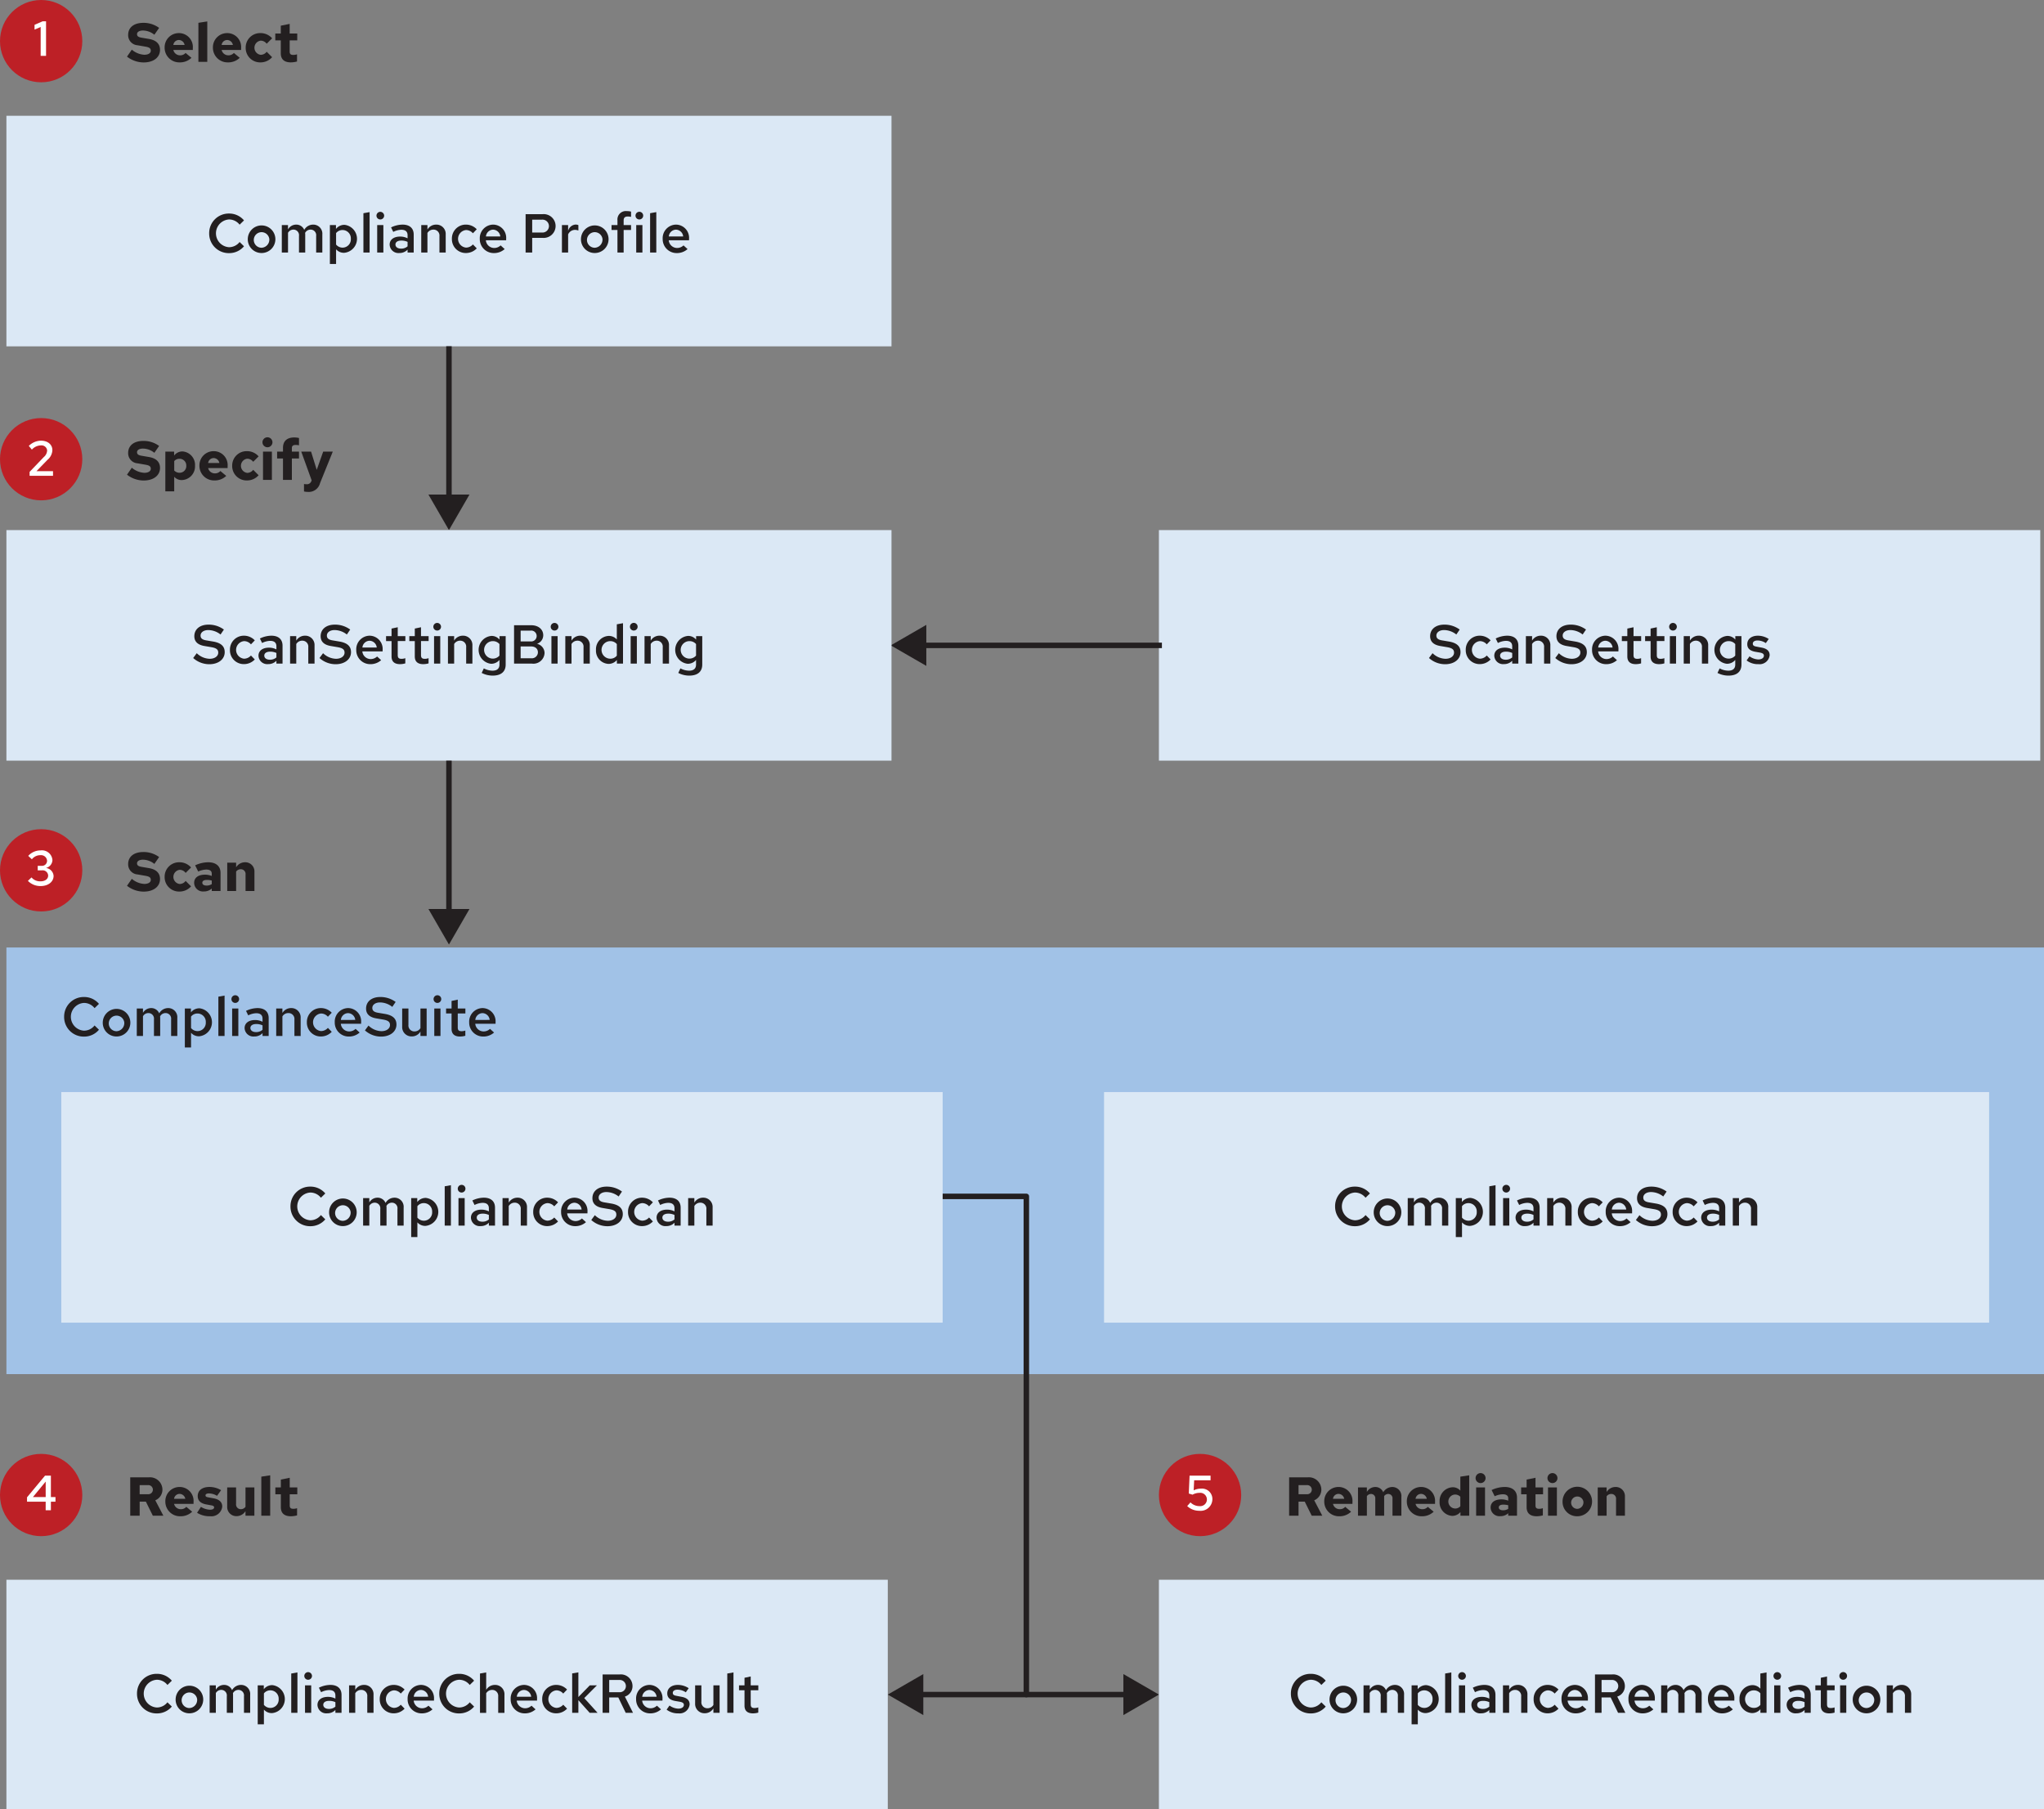 <svg xmlns="http://www.w3.org/2000/svg" width="372.517" height="329.826" viewBox="0 0 372.517 329.826">
  <rect x="0" y="0" width="372.517" height="329.826" fill="#808080" stroke="none"/>
  <defs>
    <style>
      .cls-1 {
        fill: #dbe8f5;
      }

      .cls-2 {
        fill: #fff;
      }

      .cls-3, .cls-7 {
        fill: none;
        stroke: #231f20;
      }

      .cls-3 {
        stroke-miterlimit: 10;
      }

      .cls-4 {
        fill: #231f20;
      }

      .cls-5 {
        fill: #bd2026;
      }

      .cls-6 {
        fill: #a1c2e7;
      }

      .cls-7 {
        stroke-linecap: round;
        stroke-linejoin: round;
      }
    </style>
  </defs>
  <g id="ScanSettings">
    <g>
      <rect class="cls-1" x="211.21" y="96.627" width="160.629" height="42.029"></rect>
      <g>
        <line class="cls-2" x1="162.343" y1="117.642" x2="211.757" y2="117.642"></line>
        <g>
          <line class="cls-3" x1="167.725" y1="117.642" x2="211.757" y2="117.642"></line>
          <polygon class="cls-4" points="168.82 121.381 162.343 117.642 168.82 113.902 168.82 121.381"></polygon>
        </g>
      </g>
      <g>
        <path class="cls-4" d="M380.172,143.99l.65-.879a3.5,3.5,0,0,0,2.359,1.019c.919,0,1.558-.469,1.558-1.119,0-.57-.338-.84-1.268-1l-1.29-.219c-1.209-.22-1.8-.82-1.8-1.779,0-1.27,1.01-2.109,2.579-2.109a4.665,4.665,0,0,1,2.809.9l-.611.9a3.666,3.666,0,0,0-2.238-.81c-.84,0-1.4.43-1.4,1,0,.509.32.769,1.079.889l1.25.21c1.409.25,2.068.869,2.068,1.929,0,1.289-1.14,2.2-2.809,2.2A4.406,4.406,0,0,1,380.172,143.99Z" transform="translate(-119.741 -24.044)"></path>
        <path class="cls-4" d="M386.872,142.511a2.527,2.527,0,0,1,2.529-2.589,2.708,2.708,0,0,1,2,.85l-.7.729a1.658,1.658,0,0,0-1.259-.589,1.608,1.608,0,0,0,0,3.2,1.681,1.681,0,0,0,1.259-.579l.7.719a2.708,2.708,0,0,1-2,.85A2.521,2.521,0,0,1,386.872,142.511Z" transform="translate(-119.741 -24.044)"></path>
        <path class="cls-4" d="M392.072,143.571c0-.9.74-1.469,1.919-1.469a2.936,2.936,0,0,1,1.349.319v-.56c0-.659-.38-1-1.149-1a3.462,3.462,0,0,0-1.459.39l-.4-.82a4.948,4.948,0,0,1,2.078-.51c1.31,0,2.049.66,2.049,1.82v3.268H395.34v-.52a2.021,2.021,0,0,1-1.489.61A1.6,1.6,0,0,1,392.072,143.571Zm2.089.729a1.744,1.744,0,0,0,1.179-.42v-.809a2.574,2.574,0,0,0-1.149-.24c-.65,0-1.06.27-1.06.72S393.531,144.3,394.161,144.3Z" transform="translate(-119.741 -24.044)"></path>
        <path class="cls-4" d="M397.832,140h1.129v.82a1.825,1.825,0,0,1,1.579-.9,1.69,1.69,0,0,1,1.749,1.789v3.3H401.15v-2.979a1.078,1.078,0,0,0-1.1-1.2,1.248,1.248,0,0,0-1.09.61v3.568h-1.129Z" transform="translate(-119.741 -24.044)"></path>
        <path class="cls-4" d="M403.192,143.99l.65-.879a3.5,3.5,0,0,0,2.358,1.019c.919,0,1.559-.469,1.559-1.119,0-.57-.339-.84-1.269-1l-1.29-.219c-1.209-.22-1.8-.82-1.8-1.779,0-1.27,1.01-2.109,2.58-2.109a4.664,4.664,0,0,1,2.808.9l-.61.9a3.666,3.666,0,0,0-2.238-.81c-.84,0-1.4.43-1.4,1,0,.509.32.769,1.079.889l1.25.21c1.409.25,2.069.869,2.069,1.929,0,1.289-1.14,2.2-2.809,2.2A4.4,4.4,0,0,1,403.192,143.99Z" transform="translate(-119.741 -24.044)"></path>
        <path class="cls-4" d="M409.892,142.511a2.472,2.472,0,0,1,2.438-2.589,2.407,2.407,0,0,1,2.368,2.589v.27H411a1.533,1.533,0,0,0,1.5,1.4,1.67,1.67,0,0,0,1.19-.47l.739.67a2.9,2.9,0,0,1-1.979.73A2.541,2.541,0,0,1,409.892,142.511Zm3.737-.429a1.362,1.362,0,0,0-1.309-1.24,1.346,1.346,0,0,0-1.309,1.24Z" transform="translate(-119.741 -24.044)"></path>
        <path class="cls-4" d="M416.321,143.71V140.9h-1V140h1v-1.379l1.129-.24V140h1.39v.9h-1.39v2.558c0,.49.191.68.7.68a2.145,2.145,0,0,0,.679-.119v.949a3.554,3.554,0,0,1-.97.14C416.851,145.11,416.321,144.63,416.321,143.71Z" transform="translate(-119.741 -24.044)"></path>
        <path class="cls-4" d="M420.561,143.71V140.9h-1V140h1v-1.379l1.13-.24V140h1.388v.9h-1.388v2.558c0,.49.189.68.7.68a2.132,2.132,0,0,0,.679-.119v.949a3.547,3.547,0,0,1-.969.14C421.091,145.11,420.561,144.63,420.561,143.71Z" transform="translate(-119.741 -24.044)"></path>
        <path class="cls-4" d="M423.942,138.293a.7.7,0,0,1,.7-.7.708.708,0,0,1,.7.7.7.7,0,0,1-.7.69A.693.693,0,0,1,423.942,138.293Zm.129,1.709H425.2v5.008h-1.129Z" transform="translate(-119.741 -24.044)"></path>
        <path class="cls-4" d="M426.6,140h1.129v.82a1.823,1.823,0,0,1,1.579-.9,1.69,1.69,0,0,1,1.749,1.789v3.3h-1.14v-2.979a1.078,1.078,0,0,0-1.1-1.2,1.245,1.245,0,0,0-1.089.61v3.568H426.6Z" transform="translate(-119.741 -24.044)"></path>
        <path class="cls-4" d="M432.751,146.709l.39-.83a3.453,3.453,0,0,0,1.569.42c.84,0,1.279-.38,1.279-1.11v-.849a1.956,1.956,0,0,1-1.539.7,2.552,2.552,0,0,1,.08-5.078,1.874,1.874,0,0,1,1.469.67V140h1.119v5.187c0,1.29-.839,2.01-2.358,2.01A4.354,4.354,0,0,1,432.751,146.709Zm3.238-3.158v-2.1a1.552,1.552,0,0,0-1.189-.54,1.594,1.594,0,1,0,1.189,2.639Z" transform="translate(-119.741 -24.044)"></path>
        <path class="cls-4" d="M438.062,144.43l.529-.749a2.915,2.915,0,0,0,1.609.569c.6,0,1.009-.28,1.009-.679,0-.31-.209-.47-.7-.57l-.88-.15c-.979-.18-1.449-.63-1.449-1.379,0-.94.769-1.55,1.939-1.55a3.614,3.614,0,0,1,1.969.6l-.53.75a2.709,2.709,0,0,0-1.509-.48c-.52,0-.859.22-.859.58,0,.319.179.46.7.549l.889.17c1,.18,1.48.64,1.48,1.389a1.839,1.839,0,0,1-2.049,1.63A3.346,3.346,0,0,1,438.062,144.43Z" transform="translate(-119.741 -24.044)"></path>
      </g>
    </g>
  </g>
  <g id="Select">
    <g>
      <g>
        <rect class="cls-1" x="1.168" y="21.105" width="161.307" height="42.029"></rect>
        <g>
          <line class="cls-3" x1="81.821" y1="63.11" x2="81.821" y2="91.245"></line>
          <polygon class="cls-4" points="78.081 90.151 81.821 96.627 85.561 90.151 78.081 90.151"></polygon>
        </g>
      </g>
      <g>
        <path class="cls-4" d="M157.863,66.577a3.566,3.566,0,0,1,3.619-3.608,3.513,3.513,0,0,1,2.728,1.249l-.8.78a2.45,2.45,0,0,0-1.928-.95,2.533,2.533,0,0,0,0,5.057,2.452,2.452,0,0,0,1.928-.949l.8.78a3.516,3.516,0,0,1-2.728,1.249A3.566,3.566,0,0,1,157.863,66.577Z" transform="translate(-119.741 -24.044)"></path>
        <path class="cls-4" d="M164.9,67.576a2.515,2.515,0,1,1,2.519,2.589A2.5,2.5,0,0,1,164.9,67.576Zm3.918,0a1.42,1.42,0,1,0-1.4,1.629A1.485,1.485,0,0,0,168.821,67.576Z" transform="translate(-119.741 -24.044)"></path>
        <path class="cls-4" d="M171.1,65.067h1.13v.79a1.713,1.713,0,0,1,1.478-.87,1.559,1.559,0,0,1,1.48.96,1.867,1.867,0,0,1,1.659-.96,1.655,1.655,0,0,1,1.638,1.809v3.279H177.36V67.046a1.013,1.013,0,0,0-1.01-1.149,1.124,1.124,0,0,0-1,.6c.009.1.019.2.019.3v3.279h-1.138V67.046a1.014,1.014,0,0,0-1.01-1.149,1.126,1.126,0,0,0-.989.58v3.6H171.1Z" transform="translate(-119.741 -24.044)"></path>
        <path class="cls-4" d="M179.862,65.067h1.11v.71a1.934,1.934,0,0,1,1.559-.75,2.563,2.563,0,0,1-.07,5.1,1.883,1.883,0,0,1-1.469-.64v2.679h-1.13Zm3.819,2.509a1.514,1.514,0,0,0-1.489-1.6,1.484,1.484,0,0,0-1.2.56v2.088a1.543,1.543,0,0,0,1.2.56A1.511,1.511,0,0,0,183.681,67.576Z" transform="translate(-119.741 -24.044)"></path>
        <path class="cls-4" d="M185.973,62.909l1.129-.2v7.366h-1.129Z" transform="translate(-119.741 -24.044)"></path>
        <path class="cls-4" d="M188.353,63.358a.7.7,0,0,1,.7-.7.708.708,0,0,1,.7.7.7.7,0,0,1-.7.69A.693.693,0,0,1,188.353,63.358Zm.13,1.709h1.128v5.008h-1.128Z" transform="translate(-119.741 -24.044)"></path>
        <path class="cls-4" d="M190.753,68.636c0-.9.739-1.469,1.919-1.469a2.939,2.939,0,0,1,1.349.319v-.56c0-.659-.38-1-1.15-1a3.462,3.462,0,0,0-1.459.39l-.4-.82a4.948,4.948,0,0,1,2.078-.51c1.31,0,2.049.66,2.049,1.82v3.268h-1.119v-.52a2.023,2.023,0,0,1-1.49.61A1.6,1.6,0,0,1,190.753,68.636Zm2.089.729a1.744,1.744,0,0,0,1.179-.42v-.809a2.578,2.578,0,0,0-1.15-.24c-.649,0-1.059.27-1.059.72S192.212,69.365,192.842,69.365Z" transform="translate(-119.741 -24.044)"></path>
        <path class="cls-4" d="M196.513,65.067h1.129v.82a1.824,1.824,0,0,1,1.579-.9,1.69,1.69,0,0,1,1.749,1.789v3.3h-1.14V67.1a1.078,1.078,0,0,0-1.1-1.2,1.247,1.247,0,0,0-1.09.61v3.568h-1.129Z" transform="translate(-119.741 -24.044)"></path>
        <path class="cls-4" d="M202.1,67.576a2.526,2.526,0,0,1,2.528-2.589,2.708,2.708,0,0,1,2,.85l-.7.729a1.66,1.66,0,0,0-1.26-.589,1.608,1.608,0,0,0,0,3.2,1.683,1.683,0,0,0,1.26-.579l.7.719a2.708,2.708,0,0,1-2,.85A2.52,2.52,0,0,1,202.1,67.576Z" transform="translate(-119.741 -24.044)"></path>
        <path class="cls-4" d="M207.183,67.576a2.472,2.472,0,0,1,2.438-2.589,2.407,2.407,0,0,1,2.368,2.589v.27h-3.7a1.533,1.533,0,0,0,1.5,1.4,1.67,1.67,0,0,0,1.19-.47l.739.67a2.9,2.9,0,0,1-1.979.73A2.541,2.541,0,0,1,207.183,67.576Zm3.737-.43a1.362,1.362,0,0,0-1.309-1.239,1.345,1.345,0,0,0-1.309,1.239Z" transform="translate(-119.741 -24.044)"></path>
        <path class="cls-4" d="M215.532,63.079h3.128a2.17,2.17,0,1,1,0,4.327h-1.928v2.669h-1.2Zm2.939,3.348a1.177,1.177,0,1,0,.01-2.339h-1.749v2.339Z" transform="translate(-119.741 -24.044)"></path>
        <path class="cls-4" d="M222.152,65.067h1.129v1.08a1.5,1.5,0,0,1,1.379-1.169,1.3,1.3,0,0,1,.491.1v.989a1.805,1.805,0,0,0-.621-.12,1.366,1.366,0,0,0-1.249.829v3.3h-1.129Z" transform="translate(-119.741 -24.044)"></path>
        <path class="cls-4" d="M225.622,67.576a2.515,2.515,0,1,1,2.519,2.589A2.5,2.5,0,0,1,225.622,67.576Zm3.918,0a1.42,1.42,0,1,0-1.4,1.629A1.485,1.485,0,0,0,229.54,67.576Z" transform="translate(-119.741 -24.044)"></path>
        <path class="cls-4" d="M232.272,65.967h-1.079v-.9h1.079v-.859A1.532,1.532,0,0,1,234,62.529a2.7,2.7,0,0,1,.75.09v.959a2.759,2.759,0,0,0-.6-.07c-.52,0-.75.23-.75.72v.839h1.349v.9H233.4v4.108h-1.129Z" transform="translate(-119.741 -24.044)"></path>
        <path class="cls-4" d="M235.562,63.358a.7.7,0,1,1,.7.69A.693.693,0,0,1,235.562,63.358Zm.13,1.709h1.129v5.008h-1.129Z" transform="translate(-119.741 -24.044)"></path>
        <path class="cls-4" d="M238.221,62.909l1.13-.2v7.366h-1.13Z" transform="translate(-119.741 -24.044)"></path>
        <path class="cls-4" d="M240.512,67.576a2.472,2.472,0,0,1,2.438-2.589,2.407,2.407,0,0,1,2.369,2.589v.27h-3.7a1.534,1.534,0,0,0,1.5,1.4,1.668,1.668,0,0,0,1.19-.47l.739.67a2.894,2.894,0,0,1-1.979.73A2.541,2.541,0,0,1,240.512,67.576Zm3.738-.43a1.363,1.363,0,0,0-1.309-1.239,1.345,1.345,0,0,0-1.31,1.239Z" transform="translate(-119.741 -24.044)"></path>
      </g>
      <circle class="cls-5" cx="7.5" cy="7.5" r="7.5"></circle>
      <g>
        <path class="cls-4" d="M142.886,34.365l.879-1.269a3.844,3.844,0,0,0,2.269.929c.74,0,1.189-.3,1.189-.739,0-.41-.239-.61-.919-.73l-1.489-.26a1.843,1.843,0,0,1-1.719-1.879c0-1.359,1.039-2.209,2.778-2.209a4.747,4.747,0,0,1,2.868.92l-.869,1.249a3.338,3.338,0,0,0-2.089-.77c-.679,0-1.069.28-1.069.66,0,.36.229.54.789.64l1.4.24c1.31.22,2,.909,2,1.978,0,1.37-1.159,2.3-2.988,2.3A4.959,4.959,0,0,1,142.886,34.365Z" transform="translate(-119.741 -24.044)"></path>
        <path class="cls-4" d="M149.745,32.746a2.585,2.585,0,0,1,2.6-2.669,2.532,2.532,0,0,1,2.539,2.729v.35h-3.549a1.239,1.239,0,0,0,1.21.969,1.278,1.278,0,0,0,1.02-.43l1.069.89a3.01,3.01,0,0,1-2.169.83A2.667,2.667,0,0,1,149.745,32.746Zm3.638-.51a1.082,1.082,0,0,0-1.049-.9,1.016,1.016,0,0,0-1,.9Z" transform="translate(-119.741 -24.044)"></path>
        <path class="cls-4" d="M155.9,28.2l1.618-.249v7.365H155.9Z" transform="translate(-119.741 -24.044)"></path>
        <path class="cls-4" d="M158.545,32.746a2.585,2.585,0,0,1,2.6-2.669,2.532,2.532,0,0,1,2.539,2.729v.35h-3.549a1.238,1.238,0,0,0,1.21.969,1.275,1.275,0,0,0,1.019-.43l1.07.89a3.01,3.01,0,0,1-2.169.83A2.667,2.667,0,0,1,158.545,32.746Zm3.638-.51a1.083,1.083,0,0,0-1.049-.9,1.016,1.016,0,0,0-1,.9Z" transform="translate(-119.741 -24.044)"></path>
        <path class="cls-4" d="M164.516,32.746a2.625,2.625,0,0,1,2.668-2.669,2.792,2.792,0,0,1,2.149.95l-.99.989a1.346,1.346,0,0,0-1.1-.559,1.3,1.3,0,0,0,0,2.578,1.348,1.348,0,0,0,1.1-.559l.99.989a2.792,2.792,0,0,1-2.149.95A2.625,2.625,0,0,1,164.516,32.746Z" transform="translate(-119.741 -24.044)"></path>
        <path class="cls-4" d="M170.914,33.755V31.407h-1v-1.25h1V28.728l1.619-.33v1.759h1.38v1.25h-1.38v2.029c0,.459.18.619.68.619a2.17,2.17,0,0,0,.66-.11v1.309a4.507,4.507,0,0,1-1.109.161C171.544,35.415,170.914,34.854,170.914,33.755Z" transform="translate(-119.741 -24.044)"></path>
      </g>
      <path class="cls-2" d="M127.151,28.963l-1.116.477v-.873l1.477-.639h.621v6.3h-.982Z" transform="translate(-119.741 -24.044)"></path>
    </g>
  </g>
  <g id="Specify">
    <g>
      <rect class="cls-1" x="1.168" y="96.627" width="161.307" height="42.029"></rect>
      <g>
        <line class="cls-3" x1="81.821" y1="138.656" x2="81.821" y2="166.791"></line>
        <polygon class="cls-4" points="78.081 165.697 81.821 172.174 85.561 165.697 78.081 165.697"></polygon>
      </g>
      <g>
        <path class="cls-4" d="M154.948,143.99l.651-.879a3.5,3.5,0,0,0,2.358,1.019c.919,0,1.559-.469,1.559-1.119,0-.57-.339-.84-1.269-1l-1.29-.219c-1.209-.22-1.8-.82-1.8-1.779,0-1.27,1.01-2.109,2.579-2.109a4.665,4.665,0,0,1,2.809.9l-.61.9a3.671,3.671,0,0,0-2.239-.81c-.839,0-1.4.43-1.4,1,0,.509.32.769,1.079.889l1.25.21c1.409.25,2.068.869,2.068,1.929,0,1.289-1.139,2.2-2.808,2.2A4.406,4.406,0,0,1,154.948,143.99Z" transform="translate(-119.741 -24.044)"></path>
        <path class="cls-4" d="M161.649,142.511a2.526,2.526,0,0,1,2.528-2.589,2.708,2.708,0,0,1,2,.85l-.7.729a1.661,1.661,0,0,0-1.26-.589,1.608,1.608,0,0,0,0,3.2,1.685,1.685,0,0,0,1.26-.579l.7.719a2.708,2.708,0,0,1-2,.85A2.52,2.52,0,0,1,161.649,142.511Z" transform="translate(-119.741 -24.044)"></path>
        <path class="cls-4" d="M166.849,143.571c0-.9.739-1.469,1.919-1.469a2.935,2.935,0,0,1,1.348.319v-.56c0-.659-.38-1-1.149-1a3.462,3.462,0,0,0-1.459.39l-.4-.82a4.948,4.948,0,0,1,2.078-.51c1.309,0,2.048.66,2.048,1.82v3.268h-1.119v-.52a2.019,2.019,0,0,1-1.489.61A1.594,1.594,0,0,1,166.849,143.571Zm2.089.729a1.741,1.741,0,0,0,1.178-.42v-.809a2.571,2.571,0,0,0-1.149-.24c-.649,0-1.06.27-1.06.72S168.308,144.3,168.938,144.3Z" transform="translate(-119.741 -24.044)"></path>
        <path class="cls-4" d="M172.609,140h1.128v.82a1.826,1.826,0,0,1,1.58-.9,1.69,1.69,0,0,1,1.749,1.789v3.3h-1.14v-2.979a1.078,1.078,0,0,0-1.1-1.2,1.248,1.248,0,0,0-1.09.61v3.568h-1.128Z" transform="translate(-119.741 -24.044)"></path>
        <path class="cls-4" d="M177.968,143.99l.65-.879a3.5,3.5,0,0,0,2.359,1.019c.919,0,1.558-.469,1.558-1.119,0-.57-.339-.84-1.268-1l-1.29-.219c-1.209-.22-1.8-.82-1.8-1.779,0-1.27,1.01-2.109,2.579-2.109a4.665,4.665,0,0,1,2.809.9l-.611.9a3.666,3.666,0,0,0-2.238-.81c-.84,0-1.4.43-1.4,1,0,.509.32.769,1.079.889l1.25.21c1.409.25,2.068.869,2.068,1.929,0,1.289-1.14,2.2-2.809,2.2A4.406,4.406,0,0,1,177.968,143.99Z" transform="translate(-119.741 -24.044)"></path>
        <path class="cls-4" d="M184.668,142.511a2.473,2.473,0,0,1,2.439-2.589,2.407,2.407,0,0,1,2.368,2.589v.27h-3.7a1.533,1.533,0,0,0,1.5,1.4,1.668,1.668,0,0,0,1.19-.47l.739.67a2.893,2.893,0,0,1-1.978.73A2.542,2.542,0,0,1,184.668,142.511Zm3.737-.429a1.361,1.361,0,0,0-1.308-1.24,1.346,1.346,0,0,0-1.31,1.24Z" transform="translate(-119.741 -24.044)"></path>
        <path class="cls-4" d="M191.1,143.71V140.9h-1V140h1v-1.379l1.129-.24V140h1.389v.9h-1.389v2.558c0,.49.19.68.7.68a2.146,2.146,0,0,0,.68-.119v.949a3.554,3.554,0,0,1-.97.14C191.627,145.11,191.1,144.63,191.1,143.71Z" transform="translate(-119.741 -24.044)"></path>
        <path class="cls-4" d="M195.337,143.71V140.9h-1V140h1v-1.379l1.13-.24V140h1.389v.9h-1.389v2.558c0,.49.189.68.7.68a2.142,2.142,0,0,0,.68-.119v.949a3.554,3.554,0,0,1-.97.14C195.867,145.11,195.337,144.63,195.337,143.71Z" transform="translate(-119.741 -24.044)"></path>
        <path class="cls-4" d="M198.718,138.293a.7.7,0,0,1,.7-.7.708.708,0,0,1,.7.7.7.7,0,0,1-.7.69A.693.693,0,0,1,198.718,138.293Zm.13,1.709h1.129v5.008h-1.129Z" transform="translate(-119.741 -24.044)"></path>
        <path class="cls-4" d="M201.378,140h1.129v.82a1.825,1.825,0,0,1,1.579-.9,1.69,1.69,0,0,1,1.749,1.789v3.3H204.7v-2.979a1.078,1.078,0,0,0-1.1-1.2,1.248,1.248,0,0,0-1.09.61v3.568h-1.129Z" transform="translate(-119.741 -24.044)"></path>
        <path class="cls-4" d="M207.527,146.709l.39-.83a3.453,3.453,0,0,0,1.569.42c.84,0,1.28-.38,1.28-1.11v-.849a1.958,1.958,0,0,1-1.539.7,2.552,2.552,0,0,1,.08-5.078,1.877,1.877,0,0,1,1.469.67V140H211.9v5.187c0,1.29-.839,2.01-2.359,2.01A4.357,4.357,0,0,1,207.527,146.709Zm3.239-3.158v-2.1a1.554,1.554,0,0,0-1.19-.54,1.594,1.594,0,1,0,1.19,2.639Z" transform="translate(-119.741 -24.044)"></path>
        <path class="cls-4" d="M213.427,138.014h3.119c1.309,0,2.2.749,2.2,1.839a1.649,1.649,0,0,1-1.139,1.549,1.742,1.742,0,0,1,1.38,1.659,2.041,2.041,0,0,1-2.309,1.949h-3.249Zm2.989,2.948a.994.994,0,1,0,0-1.969h-1.789v1.969Zm.11,3.068a1.1,1.1,0,0,0,1.249-1.079c0-.65-.48-1.07-1.249-1.07h-1.9v2.149Z" transform="translate(-119.741 -24.044)"></path>
        <path class="cls-4" d="M220.108,138.293a.7.7,0,0,1,.7-.7.708.708,0,0,1,.7.7.7.7,0,0,1-.7.69A.693.693,0,0,1,220.108,138.293Zm.129,1.709h1.129v5.008h-1.129Z" transform="translate(-119.741 -24.044)"></path>
        <path class="cls-4" d="M222.768,140H223.9v.82a1.823,1.823,0,0,1,1.579-.9,1.69,1.69,0,0,1,1.749,1.789v3.3h-1.14v-2.979a1.078,1.078,0,0,0-1.1-1.2,1.245,1.245,0,0,0-1.089.61v3.568h-1.129Z" transform="translate(-119.741 -24.044)"></path>
        <path class="cls-4" d="M228.358,142.511a2.426,2.426,0,0,1,2.338-2.549,1.916,1.916,0,0,1,1.459.65v-2.768l1.129-.2v7.366h-1.119v-.66a1.954,1.954,0,0,1-1.549.71A2.4,2.4,0,0,1,228.358,142.511Zm3.8,1.05v-2.109a1.552,1.552,0,0,0-1.189-.54,1.6,1.6,0,0,0,0,3.2A1.473,1.473,0,0,0,232.155,143.561Z" transform="translate(-119.741 -24.044)"></path>
        <path class="cls-4" d="M234.547,138.293a.7.7,0,1,1,.7.69A.694.694,0,0,1,234.547,138.293Zm.13,1.709h1.13v5.008h-1.13Z" transform="translate(-119.741 -24.044)"></path>
        <path class="cls-4" d="M237.206,140h1.13v.82a1.825,1.825,0,0,1,1.579-.9,1.69,1.69,0,0,1,1.749,1.789v3.3h-1.139v-2.979a1.079,1.079,0,0,0-1.1-1.2,1.247,1.247,0,0,0-1.089.61v3.568h-1.13Z" transform="translate(-119.741 -24.044)"></path>
        <path class="cls-4" d="M243.357,146.709l.389-.83a3.457,3.457,0,0,0,1.57.42c.839,0,1.279-.38,1.279-1.11v-.849a1.955,1.955,0,0,1-1.539.7,2.552,2.552,0,0,1,.08-5.078,1.875,1.875,0,0,1,1.469.67V140h1.12v5.187c0,1.29-.84,2.01-2.36,2.01A4.35,4.35,0,0,1,243.357,146.709Zm3.238-3.158v-2.1a1.554,1.554,0,0,0-1.19-.54,1.594,1.594,0,1,0,1.19,2.639Z" transform="translate(-119.741 -24.044)"></path>
      </g>
      <circle class="cls-5" cx="7.5" cy="83.706" r="7.5"></circle>
      <g>
        <path class="cls-4" d="M142.886,110.571l.879-1.269a3.844,3.844,0,0,0,2.269.929c.74,0,1.189-.3,1.189-.739,0-.41-.239-.61-.919-.73l-1.489-.26a1.843,1.843,0,0,1-1.719-1.879c0-1.359,1.039-2.208,2.778-2.208a4.747,4.747,0,0,1,2.868.919l-.869,1.249a3.338,3.338,0,0,0-2.089-.77c-.679,0-1.069.28-1.069.66,0,.36.229.54.789.64l1.4.24c1.31.22,2,.909,2,1.979,0,1.369-1.159,2.3-2.988,2.3A4.959,4.959,0,0,1,142.886,110.571Z" transform="translate(-119.741 -24.044)"></path>
        <path class="cls-4" d="M149.875,106.363h1.6v.72a1.9,1.9,0,0,1,1.528-.75,2.458,2.458,0,0,1,2.279,2.619,2.486,2.486,0,0,1-2.4,2.6,1.8,1.8,0,0,1-1.39-.6v2.658h-1.619Zm3.818,2.579a1.219,1.219,0,0,0-1.229-1.269,1.249,1.249,0,0,0-.97.419v1.72a1.331,1.331,0,0,0,.97.409A1.216,1.216,0,0,0,153.693,108.942Z" transform="translate(-119.741 -24.044)"></path>
        <path class="cls-4" d="M156.085,108.952a2.585,2.585,0,0,1,2.6-2.669,2.532,2.532,0,0,1,2.539,2.729v.35h-3.549a1.238,1.238,0,0,0,1.21.969,1.275,1.275,0,0,0,1.019-.43l1.07.89a3.01,3.01,0,0,1-2.169.83A2.667,2.667,0,0,1,156.085,108.952Zm3.638-.51a1.083,1.083,0,0,0-1.049-.9,1.016,1.016,0,0,0-1,.9Z" transform="translate(-119.741 -24.044)"></path>
        <path class="cls-4" d="M162.056,108.952a2.625,2.625,0,0,1,2.668-2.669,2.792,2.792,0,0,1,2.149.95l-.99.989a1.348,1.348,0,0,0-1.1-.559,1.3,1.3,0,0,0,0,2.578,1.348,1.348,0,0,0,1.1-.559l.99.989a2.792,2.792,0,0,1-2.149.95A2.625,2.625,0,0,1,162.056,108.952Z" transform="translate(-119.741 -24.044)"></path>
        <path class="cls-4" d="M167.575,104.664a.91.91,0,1,1,.91.91A.913.913,0,0,1,167.575,104.664Zm.1,1.7h1.619v5.158h-1.619Z" transform="translate(-119.741 -24.044)"></path>
        <path class="cls-4" d="M171.315,107.613h-1.07v-1.25h1.07v-.679c0-1.229.729-1.9,2.058-1.9a3.7,3.7,0,0,1,.86.1v1.329a3.249,3.249,0,0,0-.621-.06c-.459,0-.678.18-.678.56v.649h1.3v1.25h-1.3v3.908h-1.619Z" transform="translate(-119.741 -24.044)"></path>
        <path class="cls-4" d="M175.145,113.629V112.27a2.972,2.972,0,0,0,.479.04.826.826,0,0,0,.84-.519l.08-.17-1.9-5.258h1.789l1.03,3.328,1.179-3.328h1.749l-2.319,5.737a2.123,2.123,0,0,1-2.258,1.609A3.28,3.28,0,0,1,175.145,113.629Z" transform="translate(-119.741 -24.044)"></path>
      </g>
      <path class="cls-2" d="M125.136,110.061l2.584-2.7a1.67,1.67,0,0,0,.612-1.206,1.023,1.023,0,0,0-1.143-.919,2.261,2.261,0,0,0-1.639.765l-.559-.675a3.209,3.209,0,0,1,2.215-.954c1.234,0,2.08.7,2.08,1.729a2.4,2.4,0,0,1-.891,1.764l-2.008,2.071,3.016-.009v.846h-4.267Z" transform="translate(-119.741 -24.044)"></path>
    </g>
  </g>
  <g id="Scan">
    <g>
      <rect class="cls-6" x="1.168" y="172.711" width="371.35" height="77.769"></rect>
      <polyline class="cls-7" points="171.797 218.082 187.05 218.082 187.05 308.895"></polyline>
      <rect class="cls-1" x="11.168" y="199.068" width="160.629" height="42.029"></rect>
      <rect class="cls-1" x="201.21" y="199.068" width="161.307" height="42.029"></rect>
      <g>
        <path class="cls-4" d="M131.43,209.39a3.565,3.565,0,0,1,3.618-3.608,3.515,3.515,0,0,1,2.728,1.249l-.8.78a2.452,2.452,0,0,0-1.929-.95,2.533,2.533,0,0,0,0,5.058,2.452,2.452,0,0,0,1.929-.95l.8.78A3.512,3.512,0,0,1,135.048,213,3.565,3.565,0,0,1,131.43,209.39Z" transform="translate(-119.741 -24.044)"></path>
        <path class="cls-4" d="M138.47,210.39a2.515,2.515,0,1,1,2.518,2.588A2.494,2.494,0,0,1,138.47,210.39Zm3.918,0a1.42,1.42,0,1,0-1.4,1.629A1.486,1.486,0,0,0,142.388,210.39Z" transform="translate(-119.741 -24.044)"></path>
        <path class="cls-4" d="M144.669,207.881h1.13v.789a1.714,1.714,0,0,1,1.478-.869,1.56,1.56,0,0,1,1.48.959,1.869,1.869,0,0,1,1.659-.959,1.656,1.656,0,0,1,1.639,1.809v3.278h-1.129V209.86a1.014,1.014,0,0,0-1.01-1.15,1.124,1.124,0,0,0-1,.6c.01.1.02.2.02.3v3.278H147.8V209.86a1.014,1.014,0,0,0-1.01-1.15,1.126,1.126,0,0,0-.989.58v3.6h-1.13Z" transform="translate(-119.741 -24.044)"></path>
        <path class="cls-4" d="M153.429,207.881h1.109v.709a1.938,1.938,0,0,1,1.56-.749,2.563,2.563,0,0,1-.071,5.1,1.881,1.881,0,0,1-1.468-.64v2.679h-1.13Zm3.818,2.509a1.513,1.513,0,0,0-1.489-1.6,1.481,1.481,0,0,0-1.2.559v2.089a1.541,1.541,0,0,0,1.2.56A1.511,1.511,0,0,0,157.247,210.39Z" transform="translate(-119.741 -24.044)"></path>
        <path class="cls-4" d="M159.539,205.722l1.129-.2v7.366h-1.129Z" transform="translate(-119.741 -24.044)"></path>
        <path class="cls-4" d="M161.919,206.172a.7.7,0,1,1,.7.689A.693.693,0,0,1,161.919,206.172Zm.13,1.709h1.129v5.007h-1.129Z" transform="translate(-119.741 -24.044)"></path>
        <path class="cls-4" d="M164.319,211.449c0-.9.74-1.469,1.919-1.469a2.938,2.938,0,0,1,1.349.32v-.56c0-.66-.38-1-1.149-1a3.462,3.462,0,0,0-1.459.39l-.4-.819a4.948,4.948,0,0,1,2.078-.51c1.31,0,2.049.659,2.049,1.819v3.268h-1.119v-.519a2.024,2.024,0,0,1-1.489.609A1.6,1.6,0,0,1,164.319,211.449Zm2.089.73a1.742,1.742,0,0,0,1.179-.42v-.81a2.574,2.574,0,0,0-1.149-.24c-.65,0-1.06.27-1.06.72S165.778,212.179,166.408,212.179Z" transform="translate(-119.741 -24.044)"></path>
        <path class="cls-4" d="M170.079,207.881h1.129v.82a1.825,1.825,0,0,1,1.579-.9,1.69,1.69,0,0,1,1.749,1.789v3.3H173.4V209.91a1.079,1.079,0,0,0-1.1-1.2,1.248,1.248,0,0,0-1.09.61v3.568h-1.129Z" transform="translate(-119.741 -24.044)"></path>
        <path class="cls-4" d="M175.669,210.39A2.526,2.526,0,0,1,178.2,207.8a2.709,2.709,0,0,1,2,.849l-.7.73a1.655,1.655,0,0,0-1.26-.589,1.608,1.608,0,0,0,0,3.2,1.679,1.679,0,0,0,1.26-.58l.7.719a2.706,2.706,0,0,1-2,.85A2.52,2.52,0,0,1,175.669,210.39Z" transform="translate(-119.741 -24.044)"></path>
        <path class="cls-4" d="M180.749,210.39a2.473,2.473,0,0,1,2.439-2.589,2.407,2.407,0,0,1,2.368,2.589v.269h-3.7a1.532,1.532,0,0,0,1.5,1.4,1.668,1.668,0,0,0,1.189-.47l.739.669a2.891,2.891,0,0,1-1.978.73A2.541,2.541,0,0,1,180.749,210.39Zm3.737-.43a1.36,1.36,0,0,0-1.308-1.239,1.345,1.345,0,0,0-1.31,1.239Z" transform="translate(-119.741 -24.044)"></path>
        <path class="cls-4" d="M186.249,211.869l.65-.88a3.5,3.5,0,0,0,2.358,1.02c.92,0,1.56-.47,1.56-1.12,0-.569-.34-.839-1.27-1l-1.289-.22c-1.209-.22-1.8-.819-1.8-1.779,0-1.269,1.009-2.109,2.578-2.109a4.663,4.663,0,0,1,2.809.9l-.61.9a3.668,3.668,0,0,0-2.239-.81c-.839,0-1.4.43-1.4,1,0,.51.319.77,1.079.89l1.249.21c1.409.249,2.069.869,2.069,1.928,0,1.29-1.139,2.2-2.808,2.2A4.41,4.41,0,0,1,186.249,211.869Z" transform="translate(-119.741 -24.044)"></path>
        <path class="cls-4" d="M193.038,211.179v-3.3h1.14v2.968a1.082,1.082,0,0,0,1.1,1.21,1.247,1.247,0,0,0,1.089-.6v-3.578h1.13v5.007h-1.13v-.809a1.808,1.808,0,0,1-1.589.889A1.693,1.693,0,0,1,193.038,211.179Z" transform="translate(-119.741 -24.044)"></path>
        <path class="cls-4" d="M198.758,206.172a.7.7,0,1,1,.7.689A.693.693,0,0,1,198.758,206.172Zm.13,1.709h1.13v5.007h-1.13Z" transform="translate(-119.741 -24.044)"></path>
        <path class="cls-4" d="M202.038,211.589V208.78h-1v-.9h1V206.5l1.129-.239v1.619h1.39v.9h-1.39v2.559c0,.49.191.68.7.68a2.119,2.119,0,0,0,.68-.12v.949a3.554,3.554,0,0,1-.97.14C202.568,212.988,202.038,212.508,202.038,211.589Z" transform="translate(-119.741 -24.044)"></path>
        <path class="cls-4" d="M205.248,210.39a2.473,2.473,0,0,1,2.439-2.589,2.407,2.407,0,0,1,2.369,2.589v.269h-3.7a1.533,1.533,0,0,0,1.5,1.4,1.666,1.666,0,0,0,1.189-.47l.739.669a2.891,2.891,0,0,1-1.978.73A2.541,2.541,0,0,1,205.248,210.39Zm3.738-.43a1.361,1.361,0,0,0-1.309-1.239,1.345,1.345,0,0,0-1.31,1.239Z" transform="translate(-119.741 -24.044)"></path>
      </g>
      <g>
        <path class="cls-4" d="M172.68,243.953a3.565,3.565,0,0,1,3.618-3.608,3.512,3.512,0,0,1,2.728,1.249l-.8.78a2.452,2.452,0,0,0-1.929-.95,2.533,2.533,0,0,0,0,5.057,2.454,2.454,0,0,0,1.929-.949l.8.78a3.515,3.515,0,0,1-2.728,1.249A3.565,3.565,0,0,1,172.68,243.953Z" transform="translate(-119.741 -24.044)"></path>
        <path class="cls-4" d="M179.72,244.952a2.515,2.515,0,1,1,2.518,2.589A2.494,2.494,0,0,1,179.72,244.952Zm3.918,0a1.42,1.42,0,1,0-1.4,1.629A1.486,1.486,0,0,0,183.638,244.952Z" transform="translate(-119.741 -24.044)"></path>
        <path class="cls-4" d="M185.919,242.443h1.13v.79a1.713,1.713,0,0,1,1.478-.87,1.559,1.559,0,0,1,1.48.96,1.868,1.868,0,0,1,1.659-.96,1.656,1.656,0,0,1,1.639,1.809v3.279h-1.129v-3.029a1.013,1.013,0,0,0-1.01-1.149,1.124,1.124,0,0,0-1,.6c.01.1.02.2.02.3v3.279h-1.139v-3.029a1.014,1.014,0,0,0-1.01-1.149,1.126,1.126,0,0,0-.989.58v3.6h-1.13Z" transform="translate(-119.741 -24.044)"></path>
        <path class="cls-4" d="M194.679,242.443h1.109v.71a1.936,1.936,0,0,1,1.56-.75,2.563,2.563,0,0,1-.071,5.1,1.88,1.88,0,0,1-1.468-.639v2.679h-1.13Zm3.818,2.509a1.513,1.513,0,0,0-1.489-1.6,1.482,1.482,0,0,0-1.2.56V246a1.541,1.541,0,0,0,1.2.56A1.511,1.511,0,0,0,198.5,244.952Z" transform="translate(-119.741 -24.044)"></path>
        <path class="cls-4" d="M200.789,240.285l1.129-.2v7.366h-1.129Z" transform="translate(-119.741 -24.044)"></path>
        <path class="cls-4" d="M203.169,240.734a.7.7,0,1,1,.7.69A.693.693,0,0,1,203.169,240.734Zm.13,1.709h1.129v5.008H203.3Z" transform="translate(-119.741 -24.044)"></path>
        <path class="cls-4" d="M205.569,246.012c0-.9.74-1.47,1.919-1.47a2.938,2.938,0,0,1,1.349.32v-.56c0-.659-.38-1-1.149-1a3.462,3.462,0,0,0-1.459.39l-.4-.82a4.948,4.948,0,0,1,2.078-.51c1.31,0,2.049.66,2.049,1.82v3.268h-1.119v-.52a2.021,2.021,0,0,1-1.489.61A1.6,1.6,0,0,1,205.569,246.012Zm2.089.729a1.742,1.742,0,0,0,1.179-.42v-.809a2.574,2.574,0,0,0-1.149-.24c-.65,0-1.06.27-1.06.72S207.028,246.741,207.658,246.741Z" transform="translate(-119.741 -24.044)"></path>
        <path class="cls-4" d="M211.329,242.443h1.129v.82a1.825,1.825,0,0,1,1.579-.9,1.69,1.69,0,0,1,1.749,1.789v3.3h-1.139v-2.979a1.078,1.078,0,0,0-1.1-1.2,1.248,1.248,0,0,0-1.09.61v3.568h-1.129Z" transform="translate(-119.741 -24.044)"></path>
        <path class="cls-4" d="M216.919,244.952a2.527,2.527,0,0,1,2.528-2.589,2.706,2.706,0,0,1,2,.85l-.7.729a1.658,1.658,0,0,0-1.26-.589,1.608,1.608,0,0,0,0,3.2,1.682,1.682,0,0,0,1.26-.579l.7.719a2.706,2.706,0,0,1-2,.85A2.521,2.521,0,0,1,216.919,244.952Z" transform="translate(-119.741 -24.044)"></path>
        <path class="cls-4" d="M222,244.952a2.473,2.473,0,0,1,2.439-2.589,2.407,2.407,0,0,1,2.368,2.589v.27h-3.7a1.532,1.532,0,0,0,1.5,1.4,1.668,1.668,0,0,0,1.189-.47l.739.67a2.891,2.891,0,0,1-1.978.73A2.542,2.542,0,0,1,222,244.952Zm3.737-.43a1.36,1.36,0,0,0-1.308-1.239,1.345,1.345,0,0,0-1.31,1.239Z" transform="translate(-119.741 -24.044)"></path>
        <path class="cls-4" d="M227.5,246.431l.65-.879a3.5,3.5,0,0,0,2.358,1.019c.92,0,1.56-.469,1.56-1.119,0-.57-.34-.84-1.27-1l-1.289-.22c-1.209-.219-1.8-.819-1.8-1.778,0-1.27,1.009-2.109,2.578-2.109a4.663,4.663,0,0,1,2.809.9l-.61.9a3.668,3.668,0,0,0-2.239-.81c-.839,0-1.4.43-1.4,1,0,.51.319.77,1.079.89l1.249.21c1.409.25,2.069.869,2.069,1.929,0,1.289-1.139,2.2-2.808,2.2A4.406,4.406,0,0,1,227.5,246.431Z" transform="translate(-119.741 -24.044)"></path>
        <path class="cls-4" d="M234.2,244.952a2.527,2.527,0,0,1,2.53-2.589,2.7,2.7,0,0,1,2,.85l-.7.729a1.655,1.655,0,0,0-1.259-.589,1.608,1.608,0,0,0,0,3.2,1.678,1.678,0,0,0,1.259-.579l.7.719a2.7,2.7,0,0,1-2,.85A2.521,2.521,0,0,1,234.2,244.952Z" transform="translate(-119.741 -24.044)"></path>
        <path class="cls-4" d="M239.4,246.012c0-.9.739-1.47,1.919-1.47a2.936,2.936,0,0,1,1.348.32v-.56c0-.659-.379-1-1.149-1a3.459,3.459,0,0,0-1.458.39l-.4-.82a4.956,4.956,0,0,1,2.079-.51c1.309,0,2.049.66,2.049,1.82v3.268h-1.12v-.52a2.02,2.02,0,0,1-1.488.61A1.6,1.6,0,0,1,239.4,246.012Zm2.088.729a1.742,1.742,0,0,0,1.179-.42v-.809a2.571,2.571,0,0,0-1.149-.24c-.649,0-1.059.27-1.059.72S240.858,246.741,241.487,246.741Z" transform="translate(-119.741 -24.044)"></path>
        <path class="cls-4" d="M245.157,242.443h1.13v.82a1.825,1.825,0,0,1,1.579-.9,1.69,1.69,0,0,1,1.749,1.789v3.3h-1.139v-2.979a1.079,1.079,0,0,0-1.1-1.2,1.247,1.247,0,0,0-1.089.61v3.568h-1.13Z" transform="translate(-119.741 -24.044)"></path>
      </g>
      <g>
        <path class="cls-4" d="M363.061,243.953a3.565,3.565,0,0,1,3.618-3.608,3.512,3.512,0,0,1,2.728,1.249l-.8.78a2.451,2.451,0,0,0-1.929-.95,2.533,2.533,0,0,0,0,5.057,2.452,2.452,0,0,0,1.929-.949l.8.78a3.515,3.515,0,0,1-2.728,1.249A3.565,3.565,0,0,1,363.061,243.953Z" transform="translate(-119.741 -24.044)"></path>
        <path class="cls-4" d="M370.1,244.952a2.515,2.515,0,1,1,2.518,2.589A2.495,2.495,0,0,1,370.1,244.952Zm3.918,0a1.42,1.42,0,1,0-1.4,1.629A1.486,1.486,0,0,0,374.019,244.952Z" transform="translate(-119.741 -24.044)"></path>
        <path class="cls-4" d="M376.3,242.443h1.129v.79a1.715,1.715,0,0,1,1.479-.87,1.56,1.56,0,0,1,1.48.96,1.866,1.866,0,0,1,1.658-.96,1.656,1.656,0,0,1,1.64,1.809v3.279h-1.13v-3.029a1.013,1.013,0,0,0-1.009-1.149,1.124,1.124,0,0,0-1,.6,2.746,2.746,0,0,1,.02.3v3.279h-1.139v-3.029a1.013,1.013,0,0,0-1.01-1.149,1.128,1.128,0,0,0-.989.58v3.6H376.3Z" transform="translate(-119.741 -24.044)"></path>
        <path class="cls-4" d="M385.061,242.443h1.109v.71a1.931,1.931,0,0,1,1.559-.75,2.563,2.563,0,0,1-.07,5.1,1.883,1.883,0,0,1-1.469-.639v2.679h-1.129Zm3.817,2.509a1.514,1.514,0,0,0-1.489-1.6,1.485,1.485,0,0,0-1.2.56V246a1.543,1.543,0,0,0,1.2.56A1.511,1.511,0,0,0,388.878,244.952Z" transform="translate(-119.741 -24.044)"></path>
        <path class="cls-4" d="M391.17,240.285l1.13-.2v7.366h-1.13Z" transform="translate(-119.741 -24.044)"></path>
        <path class="cls-4" d="M393.55,240.734a.7.7,0,1,1,.7.69A.694.694,0,0,1,393.55,240.734Zm.13,1.709h1.13v5.008h-1.13Z" transform="translate(-119.741 -24.044)"></path>
        <path class="cls-4" d="M395.95,246.012c0-.9.74-1.47,1.919-1.47a2.947,2.947,0,0,1,1.35.32v-.56c0-.659-.38-1-1.15-1a3.466,3.466,0,0,0-1.459.39l-.4-.82a4.953,4.953,0,0,1,2.079-.51c1.31,0,2.049.66,2.049,1.82v3.268h-1.119v-.52a2.022,2.022,0,0,1-1.489.61A1.6,1.6,0,0,1,395.95,246.012Zm2.089.729a1.744,1.744,0,0,0,1.18-.42v-.809a2.578,2.578,0,0,0-1.15-.24c-.649,0-1.059.27-1.059.72S397.409,246.741,398.039,246.741Z" transform="translate(-119.741 -24.044)"></path>
        <path class="cls-4" d="M401.71,242.443h1.13v.82a1.824,1.824,0,0,1,1.579-.9,1.69,1.69,0,0,1,1.749,1.789v3.3h-1.14v-2.979a1.078,1.078,0,0,0-1.1-1.2,1.246,1.246,0,0,0-1.089.61v3.568h-1.13Z" transform="translate(-119.741 -24.044)"></path>
        <path class="cls-4" d="M407.3,244.952a2.527,2.527,0,0,1,2.529-2.589,2.7,2.7,0,0,1,2,.85l-.7.729a1.656,1.656,0,0,0-1.259-.589,1.608,1.608,0,0,0,0,3.2,1.68,1.68,0,0,0,1.259-.579l.7.719a2.7,2.7,0,0,1-2,.85A2.521,2.521,0,0,1,407.3,244.952Z" transform="translate(-119.741 -24.044)"></path>
        <path class="cls-4" d="M412.38,244.952a2.473,2.473,0,0,1,2.438-2.589,2.407,2.407,0,0,1,2.37,2.589v.27h-3.7a1.534,1.534,0,0,0,1.5,1.4,1.667,1.667,0,0,0,1.19-.47l.74.67a2.9,2.9,0,0,1-1.979.73A2.542,2.542,0,0,1,412.38,244.952Zm3.738-.43a1.361,1.361,0,0,0-1.309-1.239,1.344,1.344,0,0,0-1.309,1.239Z" transform="translate(-119.741 -24.044)"></path>
        <path class="cls-4" d="M417.88,246.431l.65-.879a3.5,3.5,0,0,0,2.359,1.019c.919,0,1.558-.469,1.558-1.119,0-.57-.338-.84-1.268-1l-1.29-.22c-1.209-.219-1.8-.819-1.8-1.778,0-1.27,1.01-2.109,2.579-2.109a4.665,4.665,0,0,1,2.809.9l-.611.9a3.666,3.666,0,0,0-2.238-.81c-.84,0-1.4.43-1.4,1,0,.51.32.77,1.079.89l1.25.21c1.409.25,2.068.869,2.068,1.929,0,1.289-1.14,2.2-2.809,2.2A4.408,4.408,0,0,1,417.88,246.431Z" transform="translate(-119.741 -24.044)"></path>
        <path class="cls-4" d="M424.58,244.952a2.527,2.527,0,0,1,2.529-2.589,2.708,2.708,0,0,1,2,.85l-.7.729a1.658,1.658,0,0,0-1.259-.589,1.608,1.608,0,0,0,0,3.2,1.681,1.681,0,0,0,1.259-.579l.7.719a2.708,2.708,0,0,1-2,.85A2.521,2.521,0,0,1,424.58,244.952Z" transform="translate(-119.741 -24.044)"></path>
        <path class="cls-4" d="M429.78,246.012c0-.9.74-1.47,1.919-1.47a2.938,2.938,0,0,1,1.349.32v-.56c0-.659-.379-1-1.149-1a3.466,3.466,0,0,0-1.459.39l-.4-.82a4.949,4.949,0,0,1,2.079-.51c1.309,0,2.049.66,2.049,1.82v3.268h-1.12v-.52a2.02,2.02,0,0,1-1.488.61A1.6,1.6,0,0,1,429.78,246.012Zm2.089.729a1.744,1.744,0,0,0,1.179-.42v-.809a2.571,2.571,0,0,0-1.149-.24c-.65,0-1.06.27-1.06.72S431.239,246.741,431.869,246.741Z" transform="translate(-119.741 -24.044)"></path>
        <path class="cls-4" d="M435.539,242.443h1.13v.82a1.825,1.825,0,0,1,1.579-.9A1.69,1.69,0,0,1,440,244.152v3.3h-1.139v-2.979a1.079,1.079,0,0,0-1.1-1.2,1.247,1.247,0,0,0-1.089.61v3.568h-1.13Z" transform="translate(-119.741 -24.044)"></path>
      </g>
      <circle class="cls-5" cx="7.5" cy="158.645" r="7.5"></circle>
      <g>
        <path class="cls-4" d="M142.886,185.51l.879-1.269a3.844,3.844,0,0,0,2.269.929c.74,0,1.189-.3,1.189-.739,0-.41-.239-.61-.919-.73l-1.489-.26a1.843,1.843,0,0,1-1.719-1.879c0-1.359,1.039-2.208,2.778-2.208a4.747,4.747,0,0,1,2.868.919l-.869,1.249a3.338,3.338,0,0,0-2.089-.77c-.679,0-1.069.28-1.069.66,0,.36.229.54.789.64l1.4.24c1.31.22,2,.909,2,1.979,0,1.369-1.159,2.3-2.988,2.3A4.959,4.959,0,0,1,142.886,185.51Z" transform="translate(-119.741 -24.044)"></path>
        <path class="cls-4" d="M149.745,183.891a2.625,2.625,0,0,1,2.669-2.669,2.791,2.791,0,0,1,2.149.95l-.99.989a1.348,1.348,0,0,0-1.1-.559,1.3,1.3,0,0,0,0,2.578,1.351,1.351,0,0,0,1.1-.559l.99.989a2.791,2.791,0,0,1-2.149.95A2.625,2.625,0,0,1,149.745,183.891Z" transform="translate(-119.741 -24.044)"></path>
        <path class="cls-4" d="M155.125,184.98c0-.949.74-1.5,2.009-1.5a3.359,3.359,0,0,1,1.2.24v-.42c0-.5-.33-.749-1.019-.749a3.844,3.844,0,0,0-1.45.36l-.559-1.13a5.7,5.7,0,0,1,2.368-.56c1.43,0,2.259.71,2.259,1.939v3.3h-1.6v-.449a2.055,2.055,0,0,1-1.43.53A1.605,1.605,0,0,1,155.125,184.98Zm2.279.49a1.762,1.762,0,0,0,.93-.26v-.66a3.871,3.871,0,0,0-.89-.11c-.53,0-.83.181-.83.51S156.9,185.47,157.4,185.47Z" transform="translate(-119.741 -24.044)"></path>
        <path class="cls-4" d="M161.155,181.3h1.619v.84a1.9,1.9,0,0,1,1.629-.92,1.667,1.667,0,0,1,1.709,1.759v3.478h-1.619v-3.008a.859.859,0,0,0-.859-.959,1.041,1.041,0,0,0-.86.429v3.538h-1.619Z" transform="translate(-119.741 -24.044)"></path>
      </g>
      <path class="cls-2" d="M124.825,184.613l.658-.63a2.044,2.044,0,0,0,1.656.711c.819,0,1.378-.423,1.378-1.044a1,1,0,0,0-1.126-.954h-.775v-.829h.694a.914.914,0,0,0,1.008-.936,1.093,1.093,0,0,0-1.2-1,1.934,1.934,0,0,0-1.566.747l-.667-.621a3.03,3.03,0,0,1,2.26-1,1.916,1.916,0,0,1,2.152,1.773,1.53,1.53,0,0,1-1.189,1.432,1.565,1.565,0,0,1,1.4,1.449c0,1.071-.99,1.846-2.35,1.846A3.17,3.17,0,0,1,124.825,184.613Z" transform="translate(-119.741 -24.044)"></path>
    </g>
  </g>
  <g id="Result">
    <g>
      <rect class="cls-1" x="1.168" y="287.964" width="160.629" height="41.862"></rect>
      <g>
        <path class="cls-4" d="M144.71,332.765a3.565,3.565,0,0,1,3.618-3.608,3.517,3.517,0,0,1,2.729,1.249l-.8.78a2.451,2.451,0,0,0-1.929-.95,2.533,2.533,0,0,0,0,5.058,2.451,2.451,0,0,0,1.929-.95l.8.78a3.514,3.514,0,0,1-2.729,1.249A3.565,3.565,0,0,1,144.71,332.765Z" transform="translate(-119.741 -24.044)"></path>
        <path class="cls-4" d="M151.75,333.765a2.515,2.515,0,1,1,2.519,2.588A2.494,2.494,0,0,1,151.75,333.765Zm3.918,0a1.42,1.42,0,1,0-1.4,1.629A1.486,1.486,0,0,0,155.668,333.765Z" transform="translate(-119.741 -24.044)"></path>
        <path class="cls-4" d="M157.949,331.256h1.13v.789a1.714,1.714,0,0,1,1.479-.869,1.56,1.56,0,0,1,1.479.959,1.869,1.869,0,0,1,1.659-.959,1.656,1.656,0,0,1,1.639,1.809v3.278h-1.129v-3.028a1.013,1.013,0,0,0-1.01-1.15,1.124,1.124,0,0,0-1,.6c.01.1.02.2.02.3v3.278h-1.139v-3.028a1.014,1.014,0,0,0-1.01-1.15,1.126,1.126,0,0,0-.989.58v3.6h-1.13Z" transform="translate(-119.741 -24.044)"></path>
        <path class="cls-4" d="M166.709,331.256h1.109v.709a1.938,1.938,0,0,1,1.56-.749,2.563,2.563,0,0,1-.07,5.1,1.882,1.882,0,0,1-1.469-.64v2.679h-1.13Zm3.818,2.509a1.513,1.513,0,0,0-1.489-1.6,1.481,1.481,0,0,0-1.2.559v2.089a1.543,1.543,0,0,0,1.2.56A1.511,1.511,0,0,0,170.527,333.765Z" transform="translate(-119.741 -24.044)"></path>
        <path class="cls-4" d="M172.819,329.1l1.129-.2v7.366h-1.129Z" transform="translate(-119.741 -24.044)"></path>
        <path class="cls-4" d="M175.2,329.547a.7.7,0,0,1,.7-.7.709.709,0,0,1,.7.7.7.7,0,0,1-.7.689A.693.693,0,0,1,175.2,329.547Zm.13,1.709h1.129v5.007h-1.129Z" transform="translate(-119.741 -24.044)"></path>
        <path class="cls-4" d="M177.6,334.824c0-.9.739-1.469,1.919-1.469a2.936,2.936,0,0,1,1.348.32v-.56c0-.66-.38-1-1.149-1a3.462,3.462,0,0,0-1.459.39l-.4-.819a4.948,4.948,0,0,1,2.078-.51c1.309,0,2.048.659,2.048,1.819v3.268h-1.119v-.519a2.022,2.022,0,0,1-1.489.609A1.594,1.594,0,0,1,177.6,334.824Zm2.089.73a1.741,1.741,0,0,0,1.178-.42v-.81a2.571,2.571,0,0,0-1.149-.24c-.65,0-1.06.27-1.06.72S179.059,335.554,179.689,335.554Z" transform="translate(-119.741 -24.044)"></path>
        <path class="cls-4" d="M183.36,331.256h1.128v.82a1.826,1.826,0,0,1,1.58-.9,1.69,1.69,0,0,1,1.749,1.789v3.3h-1.14v-2.978a1.079,1.079,0,0,0-1.1-1.2,1.248,1.248,0,0,0-1.09.61v3.568H183.36Z" transform="translate(-119.741 -24.044)"></path>
        <path class="cls-4" d="M188.949,333.765a2.527,2.527,0,0,1,2.529-2.589,2.711,2.711,0,0,1,2,.849l-.7.73a1.654,1.654,0,0,0-1.259-.589,1.608,1.608,0,0,0,0,3.2,1.679,1.679,0,0,0,1.259-.58l.7.719a2.708,2.708,0,0,1-2,.85A2.52,2.52,0,0,1,188.949,333.765Z" transform="translate(-119.741 -24.044)"></path>
        <path class="cls-4" d="M194.029,333.765a2.473,2.473,0,0,1,2.439-2.589,2.407,2.407,0,0,1,2.368,2.589v.269h-3.7a1.533,1.533,0,0,0,1.5,1.4,1.666,1.666,0,0,0,1.189-.47l.74.669a2.9,2.9,0,0,1-1.979.73A2.541,2.541,0,0,1,194.029,333.765Zm3.738-.43a1.361,1.361,0,0,0-1.309-1.239,1.344,1.344,0,0,0-1.309,1.239Z" transform="translate(-119.741 -24.044)"></path>
        <path class="cls-4" d="M199.8,332.765a3.565,3.565,0,0,1,3.618-3.608,3.518,3.518,0,0,1,2.729,1.249l-.8.78a2.451,2.451,0,0,0-1.929-.95,2.533,2.533,0,0,0,0,5.058,2.451,2.451,0,0,0,1.929-.95l.8.78a3.515,3.515,0,0,1-2.729,1.249A3.565,3.565,0,0,1,199.8,332.765Z" transform="translate(-119.741 -24.044)"></path>
        <path class="cls-4" d="M207.219,329.1l1.13-.2v3.179a1.823,1.823,0,0,1,1.579-.9,1.69,1.69,0,0,1,1.749,1.789v3.3h-1.14v-2.978a1.078,1.078,0,0,0-1.1-1.2,1.246,1.246,0,0,0-1.089.61v3.568h-1.13Z" transform="translate(-119.741 -24.044)"></path>
        <path class="cls-4" d="M212.809,333.765a2.472,2.472,0,0,1,2.438-2.589,2.407,2.407,0,0,1,2.369,2.589v.269h-3.7a1.533,1.533,0,0,0,1.5,1.4,1.668,1.668,0,0,0,1.19-.47l.74.669a2.9,2.9,0,0,1-1.98.73A2.541,2.541,0,0,1,212.809,333.765Zm3.738-.43a1.362,1.362,0,0,0-1.31-1.239,1.344,1.344,0,0,0-1.308,1.239Z" transform="translate(-119.741 -24.044)"></path>
        <path class="cls-4" d="M218.559,333.765a2.526,2.526,0,0,1,2.529-2.589,2.707,2.707,0,0,1,2,.849l-.7.73a1.653,1.653,0,0,0-1.26-.589,1.608,1.608,0,0,0,0,3.2,1.678,1.678,0,0,0,1.26-.58l.7.719a2.7,2.7,0,0,1-2,.85A2.52,2.52,0,0,1,218.559,333.765Z" transform="translate(-119.741 -24.044)"></path>
        <path class="cls-4" d="M224.019,329.077l1.13-.19v4.5l2.078-2.129h1.3l-2.308,2.319,2.429,2.688h-1.44l-2.058-2.308v2.308h-1.13Z" transform="translate(-119.741 -24.044)"></path>
        <path class="cls-4" d="M229.568,329.267h3.109a2.126,2.126,0,0,1,2.338,2.119,1.985,1.985,0,0,1-1.389,1.919l1.48,2.958h-1.33l-1.349-2.8h-1.659v2.8h-1.2Zm3,3.238a1.121,1.121,0,1,0,0-2.229h-1.8v2.229Z" transform="translate(-119.741 -24.044)"></path>
        <path class="cls-4" d="M235.668,333.765a2.473,2.473,0,0,1,2.439-2.589,2.407,2.407,0,0,1,2.369,2.589v.269h-3.7a1.534,1.534,0,0,0,1.5,1.4,1.667,1.667,0,0,0,1.19-.47l.739.669a2.893,2.893,0,0,1-1.978.73A2.541,2.541,0,0,1,235.668,333.765Zm3.738-.43A1.361,1.361,0,0,0,238.1,332.1a1.345,1.345,0,0,0-1.31,1.239Z" transform="translate(-119.741 -24.044)"></path>
        <path class="cls-4" d="M241.229,335.684l.529-.75a2.909,2.909,0,0,0,1.609.569c.6,0,1.01-.279,1.01-.679,0-.31-.21-.47-.7-.57l-.879-.15c-.98-.18-1.449-.629-1.449-1.379,0-.939.769-1.549,1.938-1.549a3.6,3.6,0,0,1,1.969.6l-.529.749a2.714,2.714,0,0,0-1.509-.48c-.521,0-.86.221-.86.58,0,.32.18.46.7.55l.889.17c1,.18,1.479.639,1.479,1.389a1.839,1.839,0,0,1-2.049,1.629A3.351,3.351,0,0,1,241.229,335.684Z" transform="translate(-119.741 -24.044)"></path>
        <path class="cls-4" d="M246.428,334.554v-3.3h1.14v2.968a1.082,1.082,0,0,0,1.1,1.21,1.251,1.251,0,0,0,1.09-.6v-3.578h1.129v5.007h-1.129v-.809a1.81,1.81,0,0,1-1.59.889A1.693,1.693,0,0,1,246.428,334.554Z" transform="translate(-119.741 -24.044)"></path>
        <path class="cls-4" d="M252.287,329.1l1.13-.2v7.366h-1.13Z" transform="translate(-119.741 -24.044)"></path>
        <path class="cls-4" d="M255.428,334.964v-2.809h-1v-.9h1v-1.38l1.129-.239v1.619h1.389v.9h-1.389v2.559c0,.49.19.68.7.68a2.119,2.119,0,0,0,.68-.12v.949a3.554,3.554,0,0,1-.97.14C255.957,336.363,255.428,335.883,255.428,334.964Z" transform="translate(-119.741 -24.044)"></path>
      </g>
      <circle class="cls-5" cx="7.5" cy="272.519" r="7.5"></circle>
      <g>
        <path class="cls-4" d="M143.476,293.337h3.4a2.271,2.271,0,0,1,2.469,2.229,2.106,2.106,0,0,1-1.3,1.959l1.469,2.808h-1.919l-1.27-2.568h-1.129v2.568h-1.718Zm3.237,3.079a.832.832,0,1,0,0-1.66h-1.519v1.66Z" transform="translate(-119.741 -24.044)"></path>
        <path class="cls-4" d="M149.875,297.765a2.585,2.585,0,0,1,2.6-2.669,2.532,2.532,0,0,1,2.539,2.729v.35h-3.549a1.238,1.238,0,0,0,1.21.969,1.275,1.275,0,0,0,1.019-.43l1.07.89a3.01,3.01,0,0,1-2.169.83A2.667,2.667,0,0,1,149.875,297.765Zm3.638-.51a1.082,1.082,0,0,0-1.049-.9,1.016,1.016,0,0,0-1,.9Z" transform="translate(-119.741 -24.044)"></path>
        <path class="cls-4" d="M155.655,299.8l.71-1.079a3.349,3.349,0,0,0,1.66.519c.459,0,.739-.16.739-.42,0-.2-.15-.309-.48-.369l-.989-.181c-1-.189-1.519-.7-1.519-1.5,0-1.049.809-1.679,2.159-1.679a4.147,4.147,0,0,1,2.1.59l-.74,1.029a2.921,2.921,0,0,0-1.478-.439c-.39,0-.621.13-.621.349s.13.3.531.37l.968.18c1.02.19,1.55.71,1.55,1.49a1.984,1.984,0,0,1-2.218,1.769A4.225,4.225,0,0,1,155.655,299.8Z" transform="translate(-119.741 -24.044)"></path>
        <path class="cls-4" d="M161.146,298.654v-3.478h1.619v3.009a.859.859,0,0,0,.859.959,1.044,1.044,0,0,0,.86-.43v-3.538H166.1v5.157h-1.619v-.839a1.905,1.905,0,0,1-1.629.92A1.667,1.667,0,0,1,161.146,298.654Z" transform="translate(-119.741 -24.044)"></path>
        <path class="cls-4" d="M167.365,293.217l1.619-.249v7.365h-1.619Z" transform="translate(-119.741 -24.044)"></path>
        <path class="cls-4" d="M170.924,298.774v-2.348h-1v-1.25h1v-1.429l1.619-.33v1.759h1.38v1.25h-1.38v2.029c0,.459.18.619.68.619a2.17,2.17,0,0,0,.66-.11v1.309a4.507,4.507,0,0,1-1.109.161C171.554,300.434,170.924,299.874,170.924,298.774Z" transform="translate(-119.741 -24.044)"></path>
      </g>
      <path class="cls-2" d="M128.067,297.777h-3.4v-.8l3.277-3.943h1.072v3.9h.837v.846h-.837v1.557h-.954Zm0-.846v-2.818l-2.323,2.818Z" transform="translate(-119.741 -24.044)"></path>
    </g>
  </g>
  <g id="Remediation">
    <g>
      <g>
        <line class="cls-3" x1="167.179" y1="308.895" x2="205.828" y2="308.895"></line>
        <polygon class="cls-4" points="168.273 312.635 161.797 308.895 168.273 305.155 168.273 312.635"></polygon>
        <polygon class="cls-4" points="204.734 312.635 211.21 308.895 204.734 305.155 204.734 312.635"></polygon>
      </g>
      <rect class="cls-1" x="211.21" y="287.964" width="161.307" height="41.862"></rect>
      <g>
        <path class="cls-4" d="M355.006,332.765a3.565,3.565,0,0,1,3.618-3.608,3.518,3.518,0,0,1,2.729,1.249l-.8.78a2.452,2.452,0,0,0-1.929-.95,2.533,2.533,0,0,0,0,5.058,2.452,2.452,0,0,0,1.929-.95l.8.78a3.515,3.515,0,0,1-2.729,1.249A3.565,3.565,0,0,1,355.006,332.765Z" transform="translate(-119.741 -24.044)"></path>
        <path class="cls-4" d="M362.046,333.765a2.515,2.515,0,1,1,2.519,2.588A2.494,2.494,0,0,1,362.046,333.765Zm3.918,0a1.42,1.42,0,1,0-1.4,1.629A1.486,1.486,0,0,0,365.964,333.765Z" transform="translate(-119.741 -24.044)"></path>
        <path class="cls-4" d="M368.245,331.256h1.13v.789a1.714,1.714,0,0,1,1.479-.869,1.559,1.559,0,0,1,1.479.959,1.869,1.869,0,0,1,1.659-.959,1.656,1.656,0,0,1,1.639,1.809v3.278H374.5v-3.028a1.014,1.014,0,0,0-1.01-1.15,1.124,1.124,0,0,0-1,.6c.01.1.02.2.02.3v3.278h-1.139v-3.028a1.014,1.014,0,0,0-1.01-1.15,1.127,1.127,0,0,0-.989.58v3.6h-1.13Z" transform="translate(-119.741 -24.044)"></path>
        <path class="cls-4" d="M377.005,331.256h1.109v.709a1.938,1.938,0,0,1,1.56-.749,2.563,2.563,0,0,1-.07,5.1,1.882,1.882,0,0,1-1.469-.64v2.679h-1.13Zm3.818,2.509a1.513,1.513,0,0,0-1.489-1.6,1.481,1.481,0,0,0-1.2.559v2.089a1.543,1.543,0,0,0,1.2.56A1.511,1.511,0,0,0,380.823,333.765Z" transform="translate(-119.741 -24.044)"></path>
        <path class="cls-4" d="M383.115,329.1l1.129-.2v7.366h-1.129Z" transform="translate(-119.741 -24.044)"></path>
        <path class="cls-4" d="M385.5,329.547a.7.7,0,0,1,.7-.7.709.709,0,0,1,.7.7.7.7,0,0,1-.7.689A.693.693,0,0,1,385.5,329.547Zm.13,1.709h1.129v5.007h-1.129Z" transform="translate(-119.741 -24.044)"></path>
        <path class="cls-4" d="M387.9,334.824c0-.9.739-1.469,1.919-1.469a2.936,2.936,0,0,1,1.348.32v-.56c0-.66-.38-1-1.149-1a3.462,3.462,0,0,0-1.459.39l-.4-.819a4.953,4.953,0,0,1,2.079-.51c1.309,0,2.048.659,2.048,1.819v3.268h-1.119v-.519a2.022,2.022,0,0,1-1.489.609A1.594,1.594,0,0,1,387.9,334.824Zm2.089.73a1.741,1.741,0,0,0,1.178-.42v-.81a2.574,2.574,0,0,0-1.149-.24c-.65,0-1.06.27-1.06.72S389.355,335.554,389.985,335.554Z" transform="translate(-119.741 -24.044)"></path>
        <path class="cls-4" d="M393.655,331.256h1.129v.82a1.825,1.825,0,0,1,1.579-.9,1.69,1.69,0,0,1,1.749,1.789v3.3h-1.139v-2.978a1.079,1.079,0,0,0-1.1-1.2,1.248,1.248,0,0,0-1.09.61v3.568h-1.129Z" transform="translate(-119.741 -24.044)"></path>
        <path class="cls-4" d="M399.245,333.765a2.527,2.527,0,0,1,2.529-2.589,2.711,2.711,0,0,1,2,.849l-.7.73a1.654,1.654,0,0,0-1.259-.589,1.608,1.608,0,0,0,0,3.2,1.679,1.679,0,0,0,1.259-.58l.7.719a2.708,2.708,0,0,1-2,.85A2.52,2.52,0,0,1,399.245,333.765Z" transform="translate(-119.741 -24.044)"></path>
        <path class="cls-4" d="M404.325,333.765a2.473,2.473,0,0,1,2.439-2.589,2.407,2.407,0,0,1,2.369,2.589v.269h-3.7a1.532,1.532,0,0,0,1.5,1.4,1.668,1.668,0,0,0,1.189-.47l.739.669a2.891,2.891,0,0,1-1.978.73A2.541,2.541,0,0,1,404.325,333.765Zm3.738-.43a1.362,1.362,0,0,0-1.309-1.239,1.345,1.345,0,0,0-1.31,1.239Z" transform="translate(-119.741 -24.044)"></path>
        <path class="cls-4" d="M410.425,329.267h3.108a2.127,2.127,0,0,1,2.339,2.119,1.986,1.986,0,0,1-1.389,1.919l1.479,2.958h-1.329l-1.35-2.8h-1.659v2.8h-1.2Zm3,3.238a1.121,1.121,0,1,0,0-2.229h-1.8v2.229Z" transform="translate(-119.741 -24.044)"></path>
        <path class="cls-4" d="M416.525,333.765a2.472,2.472,0,0,1,2.438-2.589,2.407,2.407,0,0,1,2.369,2.589v.269h-3.7a1.533,1.533,0,0,0,1.5,1.4,1.664,1.664,0,0,0,1.189-.47l.741.669a2.9,2.9,0,0,1-1.98.73A2.541,2.541,0,0,1,416.525,333.765Zm3.738-.43a1.362,1.362,0,0,0-1.31-1.239,1.344,1.344,0,0,0-1.308,1.239Z" transform="translate(-119.741 -24.044)"></path>
        <path class="cls-4" d="M422.485,331.256h1.129v.789a1.717,1.717,0,0,1,1.479-.869,1.558,1.558,0,0,1,1.479.959,1.87,1.87,0,0,1,1.66-.959,1.655,1.655,0,0,1,1.638,1.809v3.278h-1.129v-3.028a1.013,1.013,0,0,0-1.009-1.15,1.123,1.123,0,0,0-1,.6c.009.1.019.2.019.3v3.278h-1.139v-3.028a1.014,1.014,0,0,0-1.009-1.15,1.127,1.127,0,0,0-.99.58v3.6h-1.129Z" transform="translate(-119.741 -24.044)"></path>
        <path class="cls-4" d="M431.015,333.765a2.472,2.472,0,0,1,2.438-2.589,2.407,2.407,0,0,1,2.369,2.589v.269h-3.7a1.534,1.534,0,0,0,1.5,1.4,1.668,1.668,0,0,0,1.19-.47l.74.669a2.9,2.9,0,0,1-1.98.73A2.541,2.541,0,0,1,431.015,333.765Zm3.738-.43a1.362,1.362,0,0,0-1.31-1.239,1.344,1.344,0,0,0-1.308,1.239Z" transform="translate(-119.741 -24.044)"></path>
        <path class="cls-4" d="M436.765,333.765a2.425,2.425,0,0,1,2.339-2.549,1.917,1.917,0,0,1,1.459.65V329.1l1.13-.2v7.366h-1.12V335.6a1.956,1.956,0,0,1-1.549.709A2.4,2.4,0,0,1,436.765,333.765Zm3.8,1.049v-2.109a1.552,1.552,0,0,0-1.19-.539,1.6,1.6,0,0,0,0,3.2A1.47,1.47,0,0,0,440.563,334.814Z" transform="translate(-119.741 -24.044)"></path>
        <path class="cls-4" d="M442.955,329.547a.7.7,0,0,1,.7-.7.709.709,0,0,1,.7.7.7.7,0,0,1-.7.689A.693.693,0,0,1,442.955,329.547Zm.13,1.709h1.13v5.007h-1.13Z" transform="translate(-119.741 -24.044)"></path>
        <path class="cls-4" d="M445.355,334.824c0-.9.74-1.469,1.919-1.469a2.941,2.941,0,0,1,1.349.32v-.56c0-.66-.38-1-1.149-1a3.459,3.459,0,0,0-1.459.39l-.4-.819a4.956,4.956,0,0,1,2.079-.51c1.31,0,2.049.659,2.049,1.819v3.268h-1.119v-.519a2.024,2.024,0,0,1-1.489.609A1.594,1.594,0,0,1,445.355,334.824Zm2.088.73a1.743,1.743,0,0,0,1.18-.42v-.81a2.574,2.574,0,0,0-1.149-.24c-.65,0-1.06.27-1.06.72S446.815,335.554,447.443,335.554Z" transform="translate(-119.741 -24.044)"></path>
        <path class="cls-4" d="M451.584,334.964v-2.809h-1v-.9h1v-1.38l1.129-.239v1.619h1.39v.9h-1.39v2.559c0,.49.19.68.7.68a2.119,2.119,0,0,0,.68-.12v.949a3.554,3.554,0,0,1-.97.14C452.113,336.363,451.584,335.883,451.584,334.964Z" transform="translate(-119.741 -24.044)"></path>
        <path class="cls-4" d="M454.965,329.547a.7.7,0,1,1,.7.689A.693.693,0,0,1,454.965,329.547Zm.13,1.709h1.13v5.007H455.1Z" transform="translate(-119.741 -24.044)"></path>
        <path class="cls-4" d="M457.4,333.765a2.515,2.515,0,1,1,2.518,2.588A2.494,2.494,0,0,1,457.4,333.765Zm3.918,0a1.42,1.42,0,1,0-1.4,1.629A1.486,1.486,0,0,0,461.313,333.765Z" transform="translate(-119.741 -24.044)"></path>
        <path class="cls-4" d="M463.594,331.256h1.13v.82a1.824,1.824,0,0,1,1.579-.9,1.69,1.69,0,0,1,1.749,1.789v3.3h-1.14v-2.978a1.078,1.078,0,0,0-1.1-1.2,1.247,1.247,0,0,0-1.089.61v3.568h-1.13Z" transform="translate(-119.741 -24.044)"></path>
      </g>
      <g>
        <path class="cls-4" d="M354.686,293.337h3.4a2.271,2.271,0,0,1,2.469,2.229,2.105,2.105,0,0,1-1.3,1.959l1.47,2.808H358.8l-1.27-2.568H356.4v2.568h-1.718Zm3.238,3.079a.832.832,0,1,0,0-1.66H356.4v1.66Z" transform="translate(-119.741 -24.044)"></path>
        <path class="cls-4" d="M361.086,297.765a2.585,2.585,0,0,1,2.6-2.669,2.532,2.532,0,0,1,2.538,2.729v.35h-3.548a1.236,1.236,0,0,0,1.209.969,1.273,1.273,0,0,0,1.019-.43l1.07.89a3.007,3.007,0,0,1-2.169.83A2.667,2.667,0,0,1,361.086,297.765Zm3.638-.51a1.083,1.083,0,0,0-1.05-.9,1.015,1.015,0,0,0-1,.9Z" transform="translate(-119.741 -24.044)"></path>
        <path class="cls-4" d="M367.235,295.176h1.62V296a1.769,1.769,0,0,1,1.529-.9,1.527,1.527,0,0,1,1.449.96,1.948,1.948,0,0,1,1.689-.96,1.652,1.652,0,0,1,1.619,1.809v3.428h-1.619v-3.108a.772.772,0,0,0-.77-.859.9.9,0,0,0-.749.389v3.578h-1.619v-3.108a.772.772,0,0,0-.77-.859.926.926,0,0,0-.759.4v3.567h-1.62Z" transform="translate(-119.741 -24.044)"></path>
        <path class="cls-4" d="M376.136,297.765a2.585,2.585,0,0,1,2.6-2.669,2.532,2.532,0,0,1,2.539,2.729v.35h-3.549a1.238,1.238,0,0,0,1.21.969,1.276,1.276,0,0,0,1.019-.43l1.07.89a3.01,3.01,0,0,1-2.169.83A2.667,2.667,0,0,1,376.136,297.765Zm3.638-.51a1.083,1.083,0,0,0-1.049-.9,1.016,1.016,0,0,0-1,.9Z" transform="translate(-119.741 -24.044)"></path>
        <path class="cls-4" d="M382.106,297.745a2.487,2.487,0,0,1,2.4-2.6,1.806,1.806,0,0,1,1.379.62v-2.549l1.619-.249v7.365h-1.6v-.669a1.942,1.942,0,0,1-1.518.7A2.457,2.457,0,0,1,382.106,297.745Zm3.778.869v-1.739a1.317,1.317,0,0,0-.96-.4,1.275,1.275,0,0,0,0,2.548A1.253,1.253,0,0,0,385.884,298.614Z" transform="translate(-119.741 -24.044)"></path>
        <path class="cls-4" d="M388.665,293.477a.91.91,0,1,1,.91.91A.913.913,0,0,1,388.665,293.477Zm.1,1.7h1.619v5.157h-1.619Z" transform="translate(-119.741 -24.044)"></path>
        <path class="cls-4" d="M391.405,298.854c0-.949.74-1.5,2.009-1.5a3.35,3.35,0,0,1,1.2.24v-.42c0-.5-.329-.749-1.019-.749a3.84,3.84,0,0,0-1.449.36l-.56-1.13a5.707,5.707,0,0,1,2.369-.56c1.429,0,2.259.71,2.259,1.939v3.3h-1.6v-.449a2.049,2.049,0,0,1-1.428.53A1.606,1.606,0,0,1,391.405,298.854Zm2.28.49a1.752,1.752,0,0,0,.928-.26v-.66a3.848,3.848,0,0,0-.888-.11c-.531,0-.83.181-.83.51S393.185,299.344,393.685,299.344Z" transform="translate(-119.741 -24.044)"></path>
        <path class="cls-4" d="M397.965,298.774v-2.348h-1v-1.25h1v-1.429l1.619-.33v1.759h1.379v1.25h-1.379v2.029c0,.459.18.619.68.619a2.165,2.165,0,0,0,.659-.11v1.309a4.5,4.5,0,0,1-1.109.161C398.594,300.434,397.965,299.874,397.965,298.774Z" transform="translate(-119.741 -24.044)"></path>
        <path class="cls-4" d="M401.765,293.477a.91.91,0,1,1,.91.91A.913.913,0,0,1,401.765,293.477Zm.1,1.7h1.62v5.157h-1.62Z" transform="translate(-119.741 -24.044)"></path>
        <path class="cls-4" d="M404.515,297.765a2.689,2.689,0,1,1,2.688,2.669A2.624,2.624,0,0,1,404.515,297.765Zm3.8,0a1.126,1.126,0,1,0-1.11,1.319A1.179,1.179,0,0,0,408.313,297.765Z" transform="translate(-119.741 -24.044)"></path>
        <path class="cls-4" d="M410.926,295.176h1.619v.84a1.9,1.9,0,0,1,1.629-.92,1.667,1.667,0,0,1,1.709,1.759v3.478h-1.619v-3.008a.859.859,0,0,0-.86-.959,1.041,1.041,0,0,0-.859.429v3.538h-1.619Z" transform="translate(-119.741 -24.044)"></path>
      </g>
      <g>
        <circle class="cls-5" cx="218.71" cy="272.519" r="7.5"></circle>
        <path class="cls-2" d="M336.108,298.578l.593-.675a2.3,2.3,0,0,0,1.658.684,1.218,1.218,0,1,0-.028-2.421,2.622,2.622,0,0,0-1.251.333l-.684-.207.143-3.259h3.826v.846h-2.988l-.09,1.828a2.97,2.97,0,0,1,1.323-.307,1.894,1.894,0,0,1,2.088,1.9,2.142,2.142,0,0,1-2.376,2.134A3.173,3.173,0,0,1,336.108,298.578Z" transform="translate(-119.741 -24.044)"></path>
      </g>
    </g>
  </g>
</svg>
